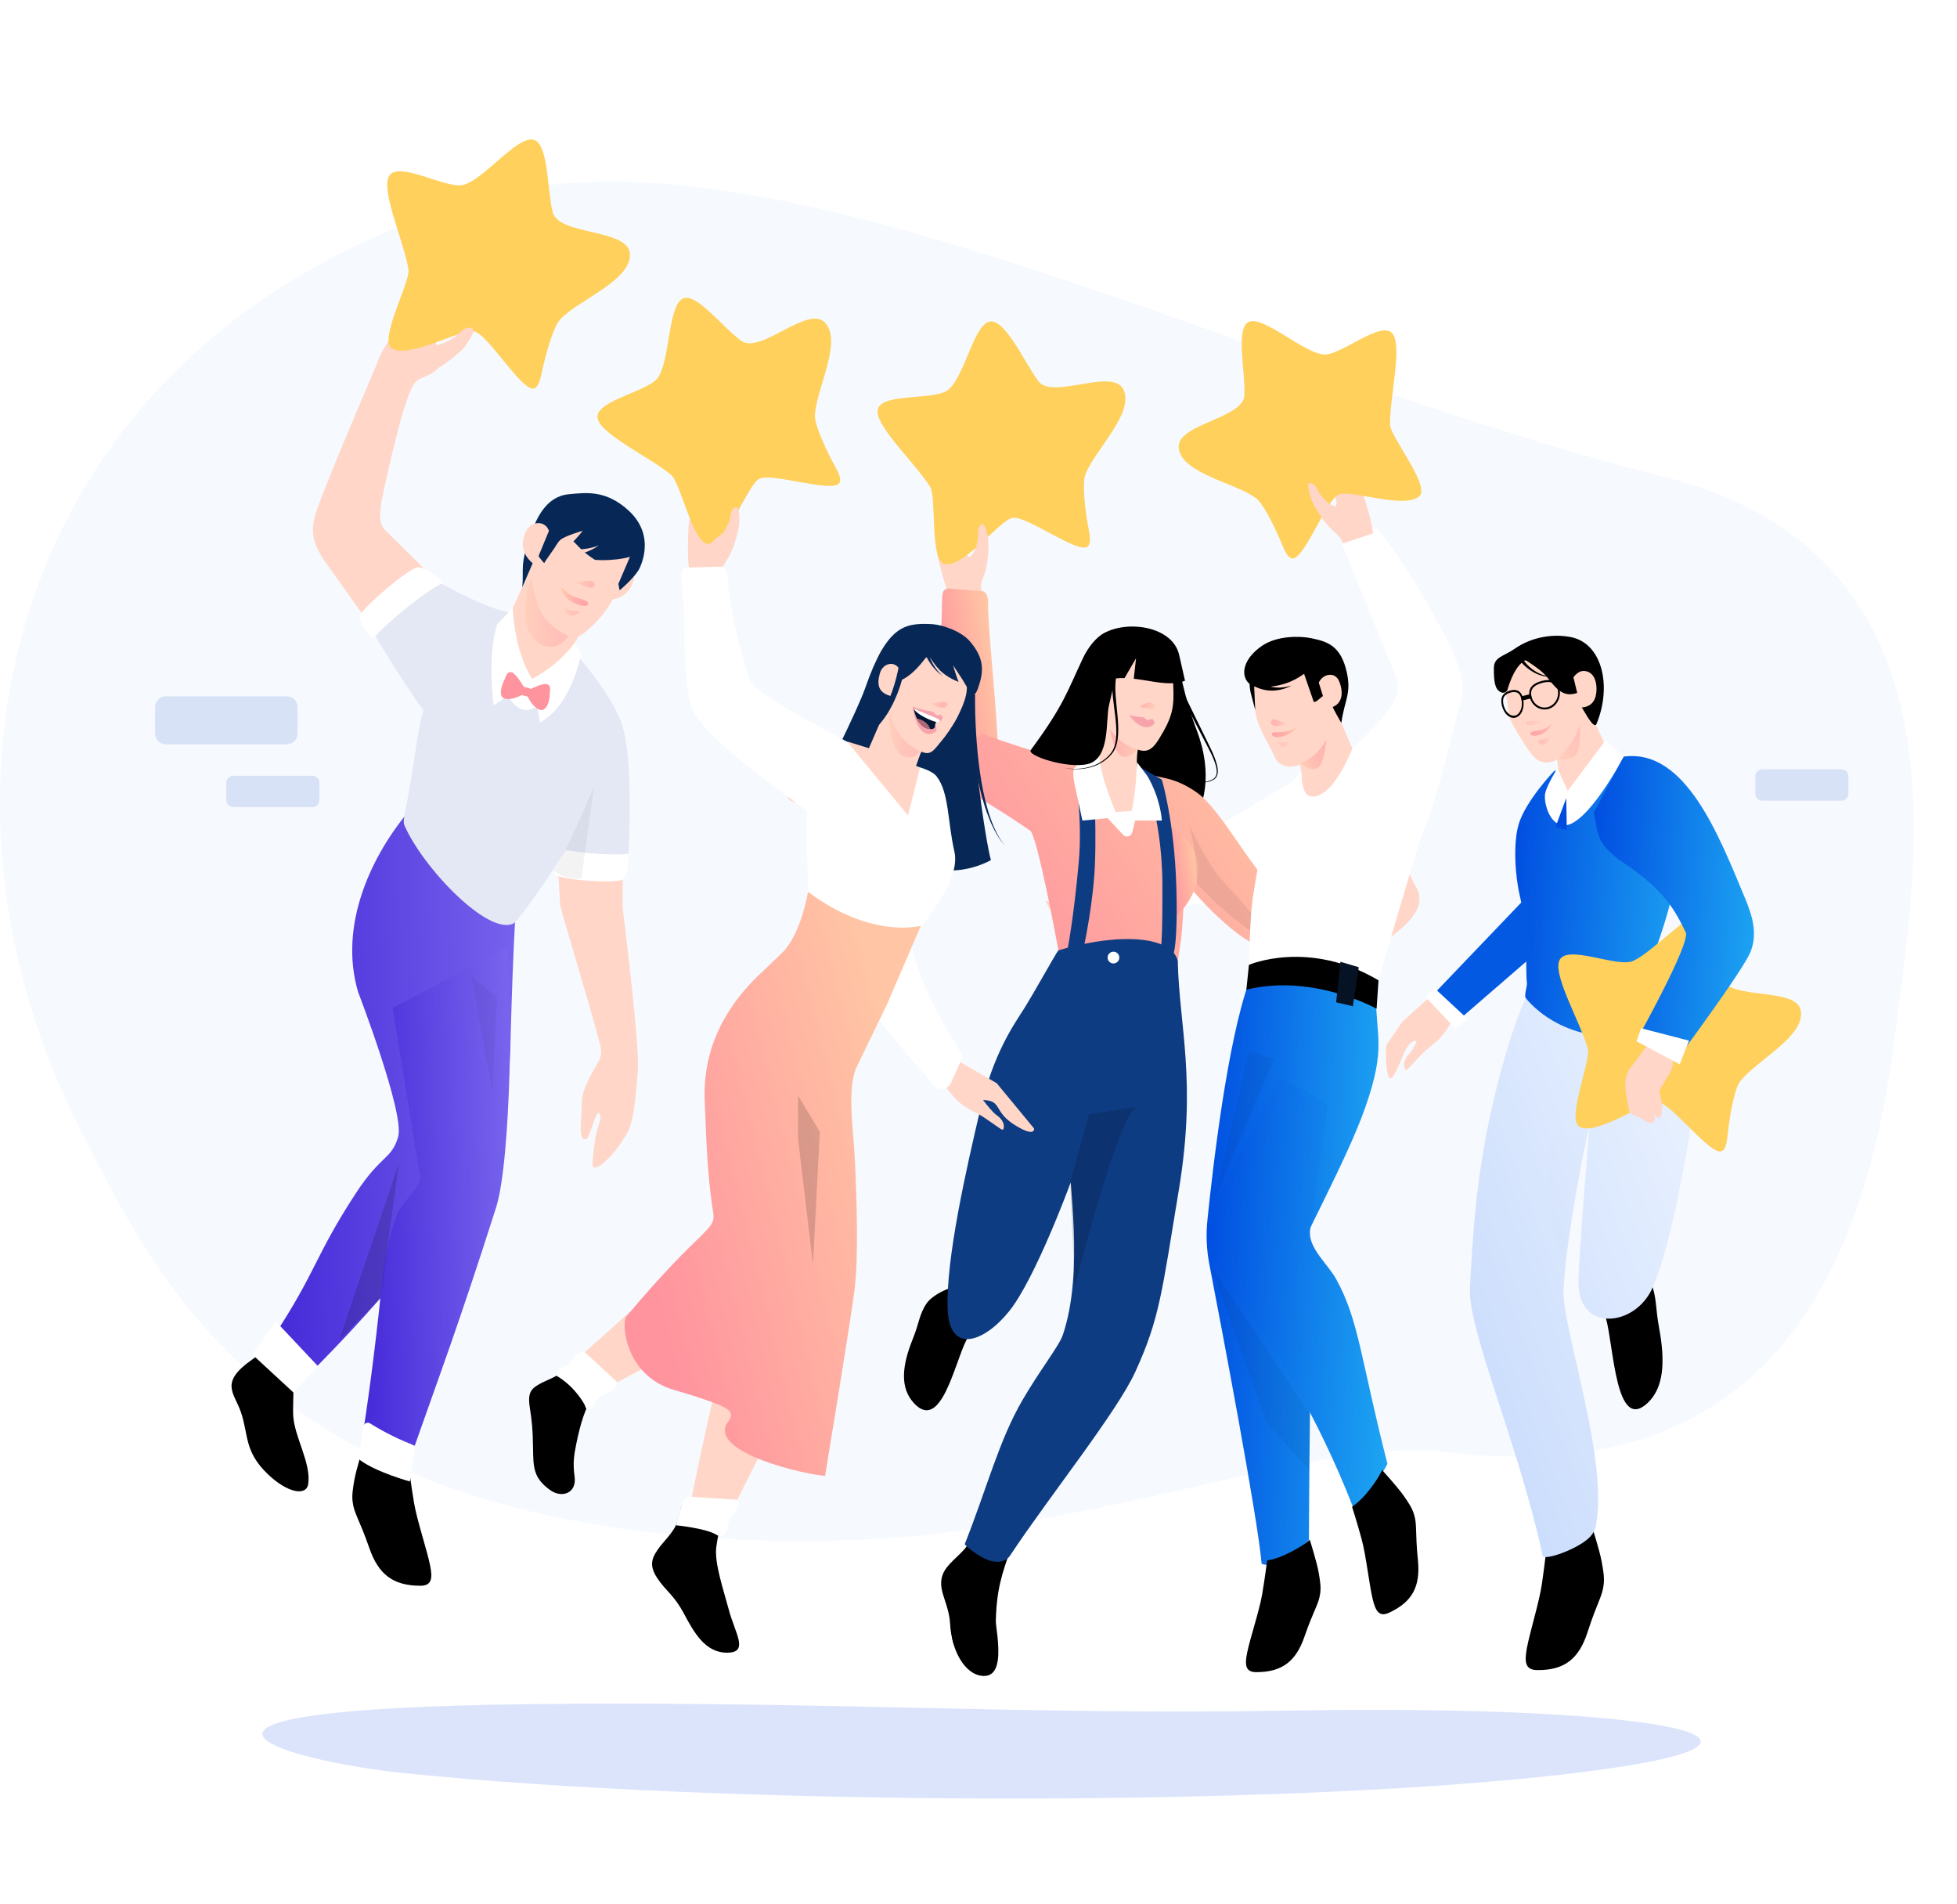 <svg width="407" height="396" viewBox="0 0 407 396" fill="none" xmlns="http://www.w3.org/2000/svg">
<path d="M16.886 235.228C32.439 265.389 55.296 317.467 159.993 320.39C223.215 322.152 270.459 298.336 300.786 301.96C356.574 308.631 385.979 279.524 393.954 216.315C398.503 180.249 411.093 115.437 345.758 99.058C258.799 77.257 160.707 23.995 100.694 41.104C1.83 69.28 -20.083 163.544 16.886 235.228Z" fill="#C6DAFA" fill-opacity="0.15"/>
<g filter="url(#filter0_d)">
<path d="M204.172 117.936C203.596 116.232 204.764 115.344 204.54 113.222C204.317 111.099 200.812 111.944 200.351 108.753C199.745 104.494 197.322 100.184 196.558 103.541C196.162 105.281 194.02 106.097 195.001 110.572C195.267 111.778 196.558 117.336 197.769 119.502" fill="#FFD6C7"/>
<path d="M207.555 151.605C207.555 145.035 205.334 124.281 205.493 120.484C205.529 119.625 205.334 118.239 204.526 117.964L197.922 117.445C195.802 117.048 195.968 118.65 195.917 120.166C195.838 122.411 195.939 124.259 195.484 129.334C194.388 141.513 194.482 153.041 196.061 155.864" fill="url(#paint0_linear)"/>
<path d="M271.49 155.864L244.588 172.056L245.006 183.772L284.743 175.254" fill="white"/>
<path d="M201.952 315.265C201.187 316.326 200.978 316.702 200.481 317.25C198.469 319.474 196.169 320.845 195.787 323.466C195.376 326.26 197.351 328.598 197.589 332.641C197.942 338.719 200.834 342.928 203.913 343.448C210.157 344.516 206.638 332.323 206.667 328.209C206.696 322.636 206.487 325.971 207.179 320.968" fill="black"/>
<path d="M201.951 315.265C201.951 315.265 200.257 318.42 200.076 318.586C195.058 323.119 199.658 325.985 198.281 331.847C196.889 337.773 200.091 339.593 202.961 340.914C207.099 342.812 207.085 337.405 207.092 333.218C207.114 325.487 208.484 322.123 210.157 317.192C210.157 317.192 206.595 315.041 201.951 315.265Z" fill="black"/>
<path d="M189.868 273.344C187.474 279.235 187.221 283.653 190.048 286.75C195.723 292.965 198.556 278.289 200.986 273.662C204.592 266.811 203.07 263.007 200.034 262.473C198.326 262.169 194.071 264.09 192.752 265.974C191.18 268.241 191.158 270.161 189.868 273.344Z" fill="black"/>
<path d="M241.956 130.215C243.326 130.208 244.155 129.789 244.537 131.11C245.403 134.106 246.174 139.73 248.878 146.833C255.75 164.909 242.158 175.998 232.964 173.521C223.771 171.045 209.472 156.355 219.582 149.056C226.078 144.364 228.717 130.302 228.717 130.302L241.956 130.215Z" fill="black"/>
<path d="M218.824 172.417C224.513 169.067 208.391 164.7 212.176 164.519C215.053 164.021 216.632 162.736 217.31 160.166C218.918 154.11 228.616 159.798 229.395 143.361C229.885 133.023 234.406 130.352 231.277 129.558C227.975 128.721 235.517 127.089 236.267 127.075C239.064 127.024 240.824 126.223 242.547 130.785C243.008 131.998 243.751 131.478 244.004 137.434C244.198 142.018 243.967 143.952 240.99 148.746C239.684 150.839 238.552 151.561 236.634 150.883C236.634 150.883 235.964 154.196 237.038 157.329C237.319 158.152 238.596 158.925 238.596 158.925C240.896 160.845 241.105 158.953 242.936 160.043C246.253 162.021 248.041 166.057 250.219 168.114C253.853 171.529 253.406 171.5 258.691 176.416C264.734 182.04 274.014 187.223 274.014 187.223L282.054 185.028" fill="#FFD6C7"/>
<path d="M238.394 190.789C238.171 191.207 237.947 191.633 237.738 192.066C235.229 197.286 239.75 204.895 241.25 209.125C241.25 209.132 244.531 219.015 244.199 224.378L210.014 219.766C211.521 214.604 216.77 204.259 216.777 204.252C219.625 200.787 221.882 195.2 221.298 189.432C221.248 188.955 217.491 182.74 217.426 182.263" fill="#FFD6C7"/>
<path d="M204.223 147.54C216.113 152.001 224.932 153.792 224.932 153.792C224.932 153.792 228.688 163.941 233.606 168.258C236.483 170.785 237.197 155.438 237.197 155.438C240.788 157.04 243.542 156.102 248.755 159.689C253.969 163.277 259.542 174.885 265.729 180.639C269.558 184.205 288.904 175.456 288.904 175.456L288.226 185.454C274.079 187.056 274.555 195.654 263.429 192.427C255.966 190.262 246.455 178.3 246.455 178.3C246.116 181.115 246.188 186.941 245.402 191.929C244.465 197.863 243.679 204.44 244.184 209.551C244.184 209.551 239.31 214.272 227.246 214.784C215.183 215.297 211.138 212.698 211.138 212.698C212.667 207.464 220.598 195.553 220.101 192.629C219.336 188.204 215.594 168.663 214.26 167.746C203.12 160.065 193.782 155.43 193.782 155.43" fill="url(#paint1_linear)"/>
<path d="M210.071 318.47C208.968 320.138 206.61 320.015 204.822 319.12C202.002 317.705 200.632 316.124 200.632 316.124C205.269 304.422 207.735 294.619 212.595 286.231C216.243 279.936 220.267 274.883 221.024 272.63C225.552 259.246 222.177 240.939 222.249 232.702C222.257 231.807 221.961 230.854 222.761 230.457L226.035 228.847C226.59 228.573 226.893 228.833 226.706 229.425C222.588 242.13 215.061 261.159 209.934 267.591C204.685 274.168 197.445 276.694 197.085 267.288C196.681 256.741 201.058 237.676 203.87 225.714C206.631 213.976 210.777 208.216 212.984 204.729C215.061 201.437 219.545 193.316 220.093 192.644C220.093 192.644 228.71 189.829 236.411 190.327C244.674 190.861 244.941 194.904 244.941 194.904C245.265 208.497 248.9 219.795 245.186 242.303C241.631 263.809 241.177 269.158 236.144 280.196C232.287 288.671 218.204 306.169 210.071 318.47Z" fill="#0E3C82"/>
<path d="M234.688 143.635C234.688 143.635 237.55 145.591 238.848 145.555C238.848 145.555 239.901 145.432 240.189 145.302C240.189 145.302 239.829 144.53 239.641 144.494C239.454 144.458 238.776 144.826 238.574 144.746C238.365 144.66 237.875 144.162 237.875 144.162C237.788 144.097 236.807 144.234 234.688 143.635Z" fill="#F7A3AC"/>
<path d="M234.89 143.772C234.89 143.772 236.649 146.356 238.581 146.226C239.75 146.147 240.182 145.302 240.182 145.302L239.007 145.403C239.014 145.403 237.219 145.014 234.89 143.772Z" fill="#F7A3AC"/>
<path opacity="0.5" d="M240.067 142.429L236.995 142.083L237.543 141.664C238.257 141.116 239.202 140.957 239.923 141.339C240.521 141.657 240.189 142.119 240.067 142.429Z" fill="url(#paint2_linear)"/>
<path d="M243.478 166.844C243.478 166.844 249.383 169.674 249.138 176.301C249.023 179.499 247.364 183.981 242.793 186.71L243.478 166.844Z" fill="url(#paint3_linear)"/>
<path d="M236.606 163.544L229.309 164.021L233.599 168.619C234.205 169.233 235.25 168.944 235.459 168.107L236.606 163.544Z" fill="white"/>
<path opacity="0.5" d="M236.635 150.89C236.635 150.89 234.601 150.284 233.21 149.172C232.02 148.226 230.787 146.624 230.787 146.624C230.787 146.624 231.847 151.843 233.376 152.305C234.904 152.767 236.635 150.89 236.635 150.89Z" fill="url(#paint4_linear)"/>
<path d="M231.566 195.344C232.239 195.344 232.785 194.798 232.785 194.124C232.785 193.451 232.239 192.904 231.566 192.904C230.893 192.904 230.348 193.451 230.348 194.124C230.348 194.798 230.893 195.344 231.566 195.344Z" fill="white"/>
<path opacity="0.15" d="M223.504 262.747C223.504 262.747 232.308 227.338 236.411 225.151L226.482 226.746L222.566 240.816L223.504 262.747Z" fill="black"/>
<path opacity="0.07" d="M248.907 178.741C248.907 178.741 249.008 170.706 246.852 165.638C246.852 165.638 251.185 174.922 254.177 178.019C256.11 180.018 266.27 191.836 266.27 191.836C258.244 189.114 248.907 178.741 248.907 178.741Z" fill="black"/>
<path d="M225.5 191.5C225.5 191.5 227.412 182.538 227.715 174.691C228.111 164.577 227.217 153.51 227.217 153.51L223.655 155.135C223.655 155.135 225.119 165.703 224.376 173.983C223.287 186.147 222 192.5 222 192.5L225.5 191.5Z" fill="#0E3C82"/>
<path d="M241.5 191.5C241.5 191.5 241.798 189.692 241.74 178.69C241.661 163.92 237.291 154.615 237.291 154.615L241.625 157.12C241.61 157.011 244.213 165.645 244.631 179.065C245.021 191.482 244 193.5 244 193.5L241.5 191.5Z" fill="#0E3C82"/>
<path d="M277.497 166.396L278.499 174.055L265.109 179.058L277.497 166.396Z" fill="#D0D6E2"/>
<path d="M286.488 158.499C286.488 158.499 285.681 150.955 283.618 155.893C280.95 162.274 276.884 157.25 272.413 156.571C271.771 156.477 272.759 152.247 272.283 152.724C269.774 155.236 266.154 154.774 265.167 152.536C264.208 150.356 262.362 147.331 261.669 145.382C261.316 144.379 260.948 143.18 261.021 140.726C261.049 139.766 260.278 136.344 260.141 135.665C259.91 134.561 261.475 135.564 260.278 133.637C259.571 132.496 261.763 129.984 262.902 129.638C268.995 127.804 263.717 129.103 264.691 128.916C270.293 127.833 273.978 128.562 273.978 128.562C284.13 133.196 276.768 139.758 276.768 139.758C276.768 139.758 281.736 153.085 286.214 160.419C288.053 163.429 292.343 175.817 294.449 179.347C297.701 184.805 289.661 189.584 284.765 192.926C281.563 195.113 280.431 210.735 273.754 209.775C256.269 207.263 269.543 162.448 270.452 159.892C271.425 157.171 269.76 150.933 269.76 150.933L273.242 148.27L277.006 150.782" fill="#FFD6C7"/>
<path d="M269.543 157.589C269.543 157.589 266.897 159.935 265.108 164.411C261.835 172.633 261.864 173.745 260.775 180.235C259.65 186.905 260.162 193.337 258.958 203.321C257.804 212.901 257.602 232.68 262.585 234.925C268.303 237.51 280.928 222.704 282.753 213.774C284.735 204.065 295.76 168.562 298.529 158.701C302.38 144.978 290.324 160.022 281.231 150.637C281.231 150.637 279.428 159.914 273.92 162.794C273.92 162.794 271.461 161.646 271.223 160.513C270.826 158.65 270.235 157.033 269.543 157.589Z" fill="white"/>
<path d="M259.766 199.163C260.134 198.138 271.036 195.654 276.545 196.752C282.537 197.95 286.142 201.704 286.142 201.704C286.142 210.778 288.312 212.727 283.986 225.151C279.963 236.694 270.026 254.048 267.33 261.975C265.188 268.284 273.177 274.853 272.637 281.552C272.341 285.198 272.218 315.265 272.218 315.265C264.972 321.993 262.383 320.159 262.383 320.159C261.504 310.233 254.069 271.186 251.51 257.896C250.926 254.878 250.789 251.796 251.106 248.735C252.195 238.008 255.238 211.716 259.766 199.163Z" fill="url(#paint5_linear)"/>
<path d="M272.435 250.966L276.142 224.812C276.142 224.812 272.76 222.372 266.061 219.224C266.061 219.224 252.909 242.823 251.359 250.143C249.29 259.91 265.903 269.013 281.319 308.205C282.415 310.991 288.551 299.405 288.551 299.405C282.956 277.575 282.667 269.713 277.93 261.072C276.156 257.817 272.14 254.647 272.435 250.966Z" fill="url(#paint6_linear)"/>
<path opacity="0.49" d="M264.489 144.811C264.489 144.811 264.77 144.393 265.469 144.66C266.385 145.014 267.452 145.447 267.452 145.447C267.452 145.447 265.715 146.277 264.828 145.894C263.941 145.512 264.489 144.811 264.489 144.811Z" fill="url(#paint7_linear)"/>
<path d="M273.754 134.07C273.754 134.07 271.093 136.849 266.983 135.853C266.983 135.853 270.56 137.665 271.454 137.484L273.754 134.07Z" fill="#FFD6C7"/>
<path d="M266.941 150.356C269.782 149.121 268.873 146.133 268.873 146.133C268.873 146.133 267.294 146.811 265.138 147.165C263.833 147.374 263.422 147.504 263.422 147.504C263.422 147.504 263.573 148.421 263.919 149.381C264.366 150.616 265.563 150.955 266.941 150.356Z" fill="#FFD6C7"/>
<path opacity="0.77" d="M264.503 147.526C264.597 147.179 265.347 147.367 266.746 147.208C268.642 146.992 269.594 146.227 269.594 146.227C269.594 146.227 268.722 147.743 266.494 148.19C264.835 148.522 264.41 147.872 264.503 147.526Z" fill="url(#paint8_linear)"/>
<path d="M273.221 140.942C274.007 141.26 275.832 138.221 276.329 139.989C276.841 141.83 278.961 145.331 278.961 145.331C279.617 140.574 281.059 139.303 280.122 134.936C278.889 129.19 275.983 128.403 272.724 127.717C270.272 127.204 265.571 127.197 262.528 129.255C256.882 133.073 258.281 138.047 262.232 137.932C266.429 137.809 268.96 136.741 271.21 135.116L273.221 140.942Z" fill="black"/>
<path d="M275.925 142.278C279.04 142.04 279.624 139.39 278.506 136.669C277.656 134.59 275.117 135.095 274.267 136.943L275.925 142.278Z" fill="#FFD6C7"/>
<path d="M260.675 134.344C260.675 134.344 259.276 135.925 260.199 139.404L261.057 142.653L260.675 134.344Z" fill="black"/>
<path d="M232.424 164.909L225.112 165.638C225.112 165.638 224.261 161.624 223.576 158.513C222.891 155.438 223.396 154.723 223.396 154.723L228.328 150.038C228.328 150.038 228.667 154.326 229.734 157.654C230.794 160.982 232.424 164.909 232.424 164.909Z" fill="white"/>
<path d="M234.695 165.638H241.632C241.632 165.638 241.444 161.162 238.596 156.318L236.462 153.51C236.455 153.517 236.231 162.288 234.695 165.638Z" fill="white"/>
<path d="M231.948 136.091C231.948 136.091 231.371 138.416 230.614 141.78C229.936 144.79 230.917 152.745 226.223 153.879C221.976 154.904 213.518 152.124 214.361 150.984C221.255 141.642 221.94 138.813 225.213 131.882C226.165 129.868 227.773 127.623 229.662 126.62C234.818 123.877 243.881 125.357 245.223 131.153C245.965 134.366 246.448 136.553 246.448 136.553C242.54 138.199 236.837 135.47 231.948 136.091Z" fill="black"/>
<path d="M235.668 137.231L236.267 131.875L233.498 136.654L235.668 137.231Z" fill="#FFD6C7"/>
<path d="M279.884 156.181L281.232 150.645C279.09 155.936 276.271 160.246 273.409 160.607C271.678 160.83 271.188 159.61 270.885 158.022C270.582 156.427 270.589 155.431 270.589 155.431L268.873 157.438C268.873 157.438 268.83 161.754 271.043 163.458C275.637 166.988 278.852 160.267 279.884 156.181Z" fill="white"/>
<path opacity="0.2" d="M265.881 149.244C265.881 149.244 266.263 149.374 266.825 149.36C267.546 149.338 268.296 149.172 268.296 149.172C268.296 149.172 267.503 150.428 266.775 150.334C266.047 150.24 265.881 149.244 265.881 149.244Z" fill="url(#paint9_linear)"/>
<path d="M233.231 132.749C232.914 133.167 232.647 133.774 232.467 134.351C232.28 134.943 232.157 135.557 232.07 136.171C231.912 137.419 231.941 138.683 232.042 139.953C232.236 142.502 232.662 145.064 232.539 147.67C232.46 148.955 232.236 150.305 231.494 151.424C230.715 152.493 229.677 153.315 228.516 153.907C226.172 155.062 223.447 155.178 220.959 154.622C223.461 155.12 226.172 154.933 228.436 153.749C229.554 153.157 230.563 152.312 231.27 151.28C231.933 150.219 232.121 148.919 232.164 147.663C232.215 145.115 231.724 142.588 231.458 140.018C231.321 138.733 231.284 137.412 231.421 136.106C231.501 135.449 231.623 134.799 231.811 134.156C232.013 133.507 232.236 132.908 232.691 132.294L233.231 132.749Z" fill="black"/>
<path d="M301.768 129.666C301.746 129.623 301.732 129.579 301.71 129.543C301.689 129.493 301.667 129.442 301.645 129.392C301.624 129.341 301.595 129.276 301.573 129.226C301.559 129.204 301.545 129.175 301.537 129.154C301.292 128.619 301.033 128.121 300.766 127.652C297.16 120.751 292.25 112.283 287.022 105.605C286.417 104.833 285.35 104.595 284.477 105.057L279.033 107.944L290.39 135.961C290.995 137.448 290.887 139.137 290.073 140.523C288.429 143.339 285.826 146.551 281.232 150.637C281.232 150.637 278.997 180.942 285.241 180.632C291.313 180.329 289.849 180.733 293.425 173.853C298.603 163.898 301.653 148.363 303.866 140.596C304.753 137.499 303.491 133.572 301.768 129.666Z" fill="white"/>
<path d="M345.031 271.049C346.415 278.456 345.932 283.689 342.629 286.765C336.01 292.937 335.642 275.121 334.006 269.194C331.583 260.423 333.717 256.258 336.796 256.236C338.534 256.229 342.413 259.326 343.394 261.809C344.576 264.79 344.281 267.05 345.031 271.049Z" fill="black"/>
<path opacity="0.5" d="M270.51 153.72C270.51 153.72 272.464 152.897 273.733 151.648C274.814 150.579 275.874 148.854 275.874 148.854C275.874 148.854 275.377 154.16 273.906 154.781C272.435 155.402 270.51 153.72 270.51 153.72Z" fill="url(#paint10_linear)"/>
<path d="M261.439 136.365C261.793 136.726 262.362 137.094 262.917 137.34C263.487 137.6 264.093 137.787 264.735 137.888C265.369 137.975 266.025 138.018 266.689 137.946C267.352 137.896 268.001 137.744 268.657 137.564C268.051 137.852 267.424 138.127 266.754 138.3C266.09 138.495 265.398 138.581 264.691 138.61C263.985 138.625 263.271 138.538 262.564 138.358C261.85 138.163 261.201 137.925 260.502 137.448L261.439 136.365Z" fill="black"/>
<path d="M226.136 103.526C225.58 100.04 225.069 95.441 225.725 93.687C227.607 88.626 235.892 81.01 233.678 76.087C231.515 71.287 218.882 78.224 215.933 74.239C212.984 70.254 208.816 60.769 205.578 61.938C202.391 63.093 200.632 73.07 197.279 76.001C194.474 78.455 182.454 76.441 182.512 80.599C182.562 84.187 190.718 91.731 193.472 96.293C194.791 98.48 193.328 111.828 196.529 112.304C200.632 112.911 207.742 103.317 210.539 102.689C213.337 102.061 224.319 110.348 226.222 108.637C227.131 107.822 226.467 105.569 226.136 103.526Z" fill="#FFD05B"/>
<path d="M279.278 107.995C278.875 106.241 277.411 106.111 276.473 104.191C275.536 102.27 278.961 101.13 277.663 98.177C275.925 94.236 275.702 89.305 278.125 91.745C279.379 93.008 281.629 92.568 283.158 96.885C283.569 98.054 285.415 103.447 285.523 105.93" fill="#FFD6C7"/>
<path d="M266.068 106.869C264.662 103.7 262.614 99.635 261.136 98.538C256.874 95.376 245.972 93.55 245.157 88.302C244.364 83.183 258.489 82.122 258.792 77.257C259.095 72.391 256.716 62.609 260.011 61.837C263.256 61.079 270.776 68.082 275.103 68.702C278.729 69.215 287.555 61.108 289.733 64.559C291.615 67.54 288.932 78.13 289.105 83.371C289.192 85.883 297.549 96.098 295.162 98.206C292.105 100.913 281.109 96.82 278.47 97.802C275.831 98.784 271.216 111.511 268.728 111.121C267.553 110.947 266.897 108.731 266.068 106.869Z" fill="#FFD05B"/>
<path d="M278.362 106.031C276.213 105.273 273.264 100.415 272.716 98.827C272.168 97.239 271.641 95.138 272.694 95.463C273.934 95.845 273.884 97.044 274.9 98.199C275.29 98.646 275.932 99.477 276.667 99.874C277.467 100.307 279.436 100.826 279.486 101.353L280.171 103.685C280.316 105.071 279.602 106.472 278.362 106.031Z" fill="#FFD6C7"/>
<path d="M150.036 114.391C149.935 112.594 151.298 112.052 151.651 109.944C152.005 107.836 148.399 107.714 148.81 104.516C149.358 100.242 148.183 95.449 146.554 98.481C145.71 100.047 143.424 100.264 143.179 104.84C143.114 106.075 142.869 111.778 143.467 114.182" fill="#FFD6C7"/>
<path d="M321.632 316.802C321.632 316.802 323.363 316.607 325.757 315.481C329.449 313.749 331.021 312.226 331.021 312.226C331.021 312.226 332.686 317.416 333.104 319.741C333.451 321.639 333.674 322.982 333.53 324.39C333.256 327.017 332.268 327.912 330.17 334.395C328.403 339.86 325.44 342.379 319.621 342.285C317.198 342.249 317.032 340.589 317.53 337.817C318.114 334.547 320.104 328.244 320.659 324.44C321.301 320.065 321.632 316.802 321.632 316.802Z" fill="black"/>
<path d="M263.523 319.503C263.523 319.503 265.152 319.3 267.409 318.239C270.899 316.608 272.399 315.193 272.399 315.193C272.399 315.193 273.884 319.892 274.245 322C274.54 323.726 274.735 324.938 274.576 326.223C274.281 328.62 273.336 329.45 271.274 335.384C269.536 340.387 266.724 342.719 261.266 342.719C258.994 342.719 258.865 341.21 259.369 338.683C259.968 335.695 261.922 329.927 262.506 326.462C263.169 322.484 263.523 319.503 263.523 319.503Z" fill="black"/>
<path d="M281.188 308.328C281.188 308.328 282.58 307.454 284.188 305.548C286.669 302.596 287.433 300.69 287.433 300.69C287.433 300.69 290.757 304.328 291.968 306.09C292.963 307.526 293.648 308.551 294.038 309.786C294.773 312.081 294.268 313.229 294.889 319.488C295.408 324.758 293.843 328.064 288.889 330.36C286.827 331.32 286.077 330.006 285.472 327.494C284.758 324.534 284.109 318.477 283.186 315.085C282.119 311.179 281.188 308.328 281.188 308.328Z" fill="black"/>
<path d="M299.453 200.477L291.652 207.443L288.594 211.897C288.421 212.15 288.299 212.438 288.248 212.742C288.248 212.742 288.025 221.801 289.943 218.488C291.644 215.542 291.954 212.792 293.649 211.68C294.219 211.305 294.817 211.327 294.5 211.926C293.981 212.9 293.469 213.745 293.014 214.221C291.378 215.954 292.106 217.629 292.495 217.484C292.885 217.34 295.43 214.279 297.045 212.973C298.61 211.709 301.025 210.222 303.116 204.461" fill="#FFD6C7"/>
<path d="M320.833 318.521C321.078 319.647 328.533 317.033 330.819 314.442C331.374 313.807 331.757 313.041 331.915 312.218C334.583 298.243 324.719 270.724 325.159 263.043C325.786 252.013 329.557 233.113 330.567 229.215C330.567 229.215 328.252 257.297 328.281 261.874C328.36 272.081 340.114 270.926 343.676 262.783C347.67 253.644 351.059 233.691 352.71 222.198C354.333 210.922 350.49 212.684 349.098 209.038C348.435 207.306 347.771 205.523 347.209 203.978C346.279 201.415 343.539 198.304 341.094 197.105C334.951 194.081 340.719 202.606 333.566 200.318C329.781 199.105 327.373 197.502 325.923 196.217C324.856 195.272 323.205 195.539 322.498 196.773C322.498 196.773 319.059 194.535 313.55 212.879C307.558 232.832 306.491 247.609 305.712 262.762C305.251 271.706 315.684 294.749 320.833 318.521Z" fill="url(#paint11_linear)"/>
<path d="M185.814 148.32C182.13 142.126 192.434 144.414 192.434 144.414C192.434 144.414 206.112 126.114 203.048 135.189C200.661 142.263 205.103 170.922 206.09 173.846C206.09 173.846 201.598 176.546 195.852 175.94C191.431 175.47 188.929 153.561 185.814 148.32Z" fill="#072856"/>
<path d="M178.128 152.666C175.367 154.319 166.779 154.745 163.866 160.679C162.518 163.429 196.847 166.829 191.937 161.877C189.377 159.293 190.696 156.138 190.047 155.423C190.848 153.611 191.295 151.662 191.72 151.229C192.016 150.926 192.045 150.457 191.763 150.146L184.603 142.112C184.51 142.01 184.344 142.039 184.301 142.169C183.781 143.743 180.501 151.236 178.128 152.666Z" fill="#FFD6C7"/>
<path d="M182.534 139.542C182.534 139.542 183.025 142.523 184.416 144.754C187.019 148.926 189.276 150.363 191.865 151.402C193.711 152.146 194.425 150.673 195.708 149.2C196.66 148.11 198.333 145.699 199.155 144.039C202.219 137.852 200.46 138.228 201.455 132.965C201.974 130.222 201.073 129.652 198.91 128.338C193.992 125.349 189.464 127.861 186.32 129.067C185.779 129.276 185.21 129.406 184.633 129.406C181.77 129.421 182.217 136.416 182.448 138.769" fill="#FFD6C7"/>
<path d="M201.612 128.258C199.99 126.41 196.269 124.873 193.464 124.764C188.1 124.562 184.437 125.169 179.981 137.953C178.156 143.194 170.917 157.315 170.52 158.087C169.309 160.455 170.217 163.364 172.575 164.577C173.253 164.931 173.304 165.342 174.191 165.84C174.191 165.84 186.535 136.712 187.018 136.56C189.217 135.882 191.373 133.312 192.404 131.94C192.707 131.536 193.313 131.557 193.587 131.983C193.983 132.59 194.567 133.42 195.303 134.207C196.933 135.954 199.362 136.791 199.362 136.791C198.887 135.658 198.209 133.333 198.209 133.333L200.199 136.365C200.761 137.347 201.663 138.885 202.052 139.332C202.586 139.939 203.155 138.849 203.415 138.083C204.59 134.698 204.835 131.926 201.612 128.258Z" fill="#072856"/>
<path d="M189.816 141.931C189.816 141.931 190.912 143.404 194.41 144.696L195.643 145.035C195.643 145.035 196.472 143.851 195.527 143.664C195.376 143.635 194.965 143.815 194.756 143.678C194.446 143.483 194.352 143.158 193.919 143C193.22 142.754 192.419 142.884 189.816 141.931Z" fill="#F7A3AC"/>
<path d="M189.816 141.931C189.816 141.931 190.242 146.667 192.578 147.526C193.27 147.778 193.919 147.569 194.316 147.345C194.611 147.179 194.763 146.919 194.784 146.66C194.799 146.508 194.712 146.169 194.575 146.024C194.474 145.916 194.547 145.714 194.525 145.562C194.438 145.006 193.854 145.122 193.854 145.122C191.612 144.913 191.994 143.823 189.816 141.931Z" fill="#F7A3AC"/>
<path d="M190.04 142.379C190.04 142.379 190.35 144.747 191.929 145.996C192.499 146.45 193.141 146.624 193.761 146.609C194.201 146.595 194.431 146.263 194.431 146.183C194.438 145.88 194.496 145.606 194.554 145.447C194.763 144.927 195.217 144.812 195.217 144.812C193.09 144.032 192.225 144.27 190.04 142.379Z" fill="#001735"/>
<path d="M190.739 144.429C190.739 144.429 190.905 145.151 191.936 145.995C192.506 146.457 192.823 146.529 193.465 146.602C193.458 146.602 193.097 144.948 190.739 144.429Z" fill="#AD6877"/>
<path d="M190.04 142.379C190.04 142.379 190.249 143.043 192.037 144.025C193.177 144.653 194.431 145.129 195.109 145.23L195.506 144.877C195.304 144.523 194.749 144.342 194.345 144.162C192.859 143.527 192.21 143.303 190.04 142.379Z" fill="white"/>
<path opacity="0.47" d="M195.822 140.928C196.522 140.783 197.272 141.224 196.983 141.7C196.176 143.028 193.602 141.296 193.602 141.296C193.602 141.296 195.008 141.094 195.822 140.928Z" fill="url(#paint12_linear)"/>
<path opacity="0.32" d="M188.043 152.291C190.285 153.142 191.316 151.179 191.316 151.179C191.316 151.179 189.521 150.601 187.66 148.436C186.355 146.92 185.468 145.021 184.877 142.581C184.877 142.574 184.553 150.962 188.043 152.291Z" fill="url(#paint13_linear)"/>
<path d="M185.606 139.816C182.397 139.145 182.39 137.087 183.01 134.951C183.522 133.196 185.382 132.518 186.55 133.521C187.235 134.106 187.437 135.138 187.242 135.896L185.606 139.816Z" fill="#FFD6C7"/>
<path d="M95.395 120.339L79.813 104.963C78.904 103.613 78.955 102.538 79.229 99.766C79.229 99.766 83.346 79.394 85.949 75.077C87.124 73.135 89.035 73.633 90.946 71.72C92.857 69.814 88.905 66.883 91.667 63.887C95.352 59.888 97.471 54.005 93.469 55.874C91.4 56.842 88.689 55.297 85.127 59.845C84.168 61.072 79.806 66.789 78.738 69.749C77.981 71.85 69.055 92.186 65.889 101.05C63.993 106.371 65.94 108.984 67.05 111.005L81.68 131.55C82.885 133.752 91.205 144.674 92.691 142.646L95.964 126.938C96.909 125.674 96.404 121.559 95.395 120.339Z" fill="#FFD6C7"/>
<path d="M132.644 217.528C133.019 212.106 129.919 187.461 129.515 184.018C129.486 183.765 129.472 183.519 129.472 183.26L129.645 164.563C129.674 161.495 127.395 158.903 124.359 158.528L122.131 158.253C118.403 157.798 115.173 160.838 115.397 164.591L116.514 183.195C116.478 183.866 123.321 206.115 124.9 212.547C125.174 213.659 125.001 214.828 124.432 215.824C122.838 218.625 121.079 221.484 121.028 224.14C120.942 228.652 120.148 232.009 121.865 231.901C122.672 231.85 123.898 225.736 124.59 226.494C125.225 227.194 124.763 227.952 124.028 230.674C123.646 232.088 123.09 236.903 123.292 237.488C123.71 238.687 126.465 236.138 127.921 234.362C128.376 233.807 130.496 230.717 130.748 230.046C131.476 228.096 132.067 225.981 132.644 217.528Z" fill="#FFD6C7"/>
<path d="M118.18 129.211C118.18 129.211 126.818 138.293 129.284 145.519C132.074 153.684 130.546 175.124 130.546 175.124L116.103 172.965C116.103 172.965 115.368 164.577 113.457 158.881C110.414 149.785 108.914 152.384 111.625 146.349C113.803 141.527 113.789 130.72 118.18 129.211Z" fill="#E4E7F4"/>
<path d="M114.171 170.857C114.171 170.857 115.923 171.731 121.987 172.345C128.051 172.958 130.755 172.539 130.755 172.539C130.755 172.539 130.755 177.181 129.45 177.939C128.145 178.697 116.695 178.112 115.49 176.806C114.286 175.492 114.171 170.857 114.171 170.857Z" fill="white"/>
<path d="M125.361 119.553C128.729 120.087 130.474 118.621 131.49 116.449C132.738 113.785 130.56 111.482 128.419 112.5L125.361 119.553Z" fill="#FFD6C7"/>
<path d="M127.215 117.004L127.669 117.279C128.39 117.712 130.849 116.362 132.096 113.525C133.625 110.06 133.668 109.525 133.668 109.525L130.431 109.922L127.215 117.004Z" fill="black"/>
<path d="M60.597 271.468C60.597 271.468 55.182 275.799 52.456 277.705C45.556 282.527 48.693 284.563 50.084 288.598C51.743 293.399 50.712 296.785 55.723 301.571C59.746 305.418 63.683 306.184 64.094 303.614C64.772 299.318 61.203 293.767 60.979 289.356C60.893 287.739 61.109 281.791 61.109 281.791L66.164 276.247L60.597 271.468Z" fill="black"/>
<path d="M106.138 213.016C105.439 228.594 104.033 238.564 93.57 249.378C77.087 266.407 79.51 265.418 63.812 281.256L56.746 273.157C65.867 259.34 65.37 256.366 73.994 243.148C79.25 235.091 81.421 236.138 82.805 231.395C84.211 226.587 74.491 201.328 74.491 201.328C70.266 187.158 77.541 172.395 85.307 163.364C85.35 163.321 85.386 163.27 85.422 163.22L94.825 150.218C95.69 149.201 99.526 152.5 100.889 153.77C101.062 153.929 101.206 154.109 101.329 154.312L109.109 165.53C109.448 166.086 109.087 171.341 107.847 178.199C106.816 183.931 106.138 213.016 106.138 213.016Z" fill="url(#paint14_linear)"/>
<path d="M111.856 112.724C111.856 112.724 109.888 116.463 111.049 119.141C113.536 124.88 118.346 128.88 121.187 126.822C123.069 125.458 125.614 122.909 127.33 119.856C129.19 116.55 130.315 114.463 131.116 111.525C131.75 109.208 129.356 109.425 129.731 106.999C130.2 103.938 131.036 103.592 129.089 101.563C124.994 97.282 118.072 99.78 118.072 99.78C112.145 101.866 111.207 111.15 111.207 111.15C111.207 111.15 105.287 125.328 102.735 128.692C100.723 131.348 98.856 134.828 98.856 134.828L89.323 146.53C86.886 154.731 92.921 161.199 100.125 165.797L112.916 167.746L119.521 166.201C121.965 161.675 128.498 158.34 124.958 154.608L121.626 144.032C120.841 141.534 114.957 136.286 116.702 133.399C118.822 129.883 121.338 125.566 121.338 125.566" fill="#FFD6C7"/>
<path d="M105.108 126.028C105.447 125.465 102.663 127.76 102.115 128.121C99.902 129.587 100.442 123.66 95.265 128.706C89.425 134.402 87.42 144.046 86.44 150.984C84.767 162.859 83.57 165.378 84.096 166.598C87.947 175.485 101.647 189.757 106.831 187.006C108.021 186.378 116.868 173.579 121.122 166.079C126.761 156.153 126.559 157.668 128.47 151.345C129.58 147.656 131.621 147.822 125.175 138.452C121.663 133.348 119.168 130.352 119.168 130.352C118.462 133.218 111.626 138.921 108.9 139.47C100.522 141.159 102.122 131.031 105.108 126.028Z" fill="#E4E7F4"/>
<path d="M116.067 107.836C114.56 110.132 113.45 111.547 113.212 112.045C113.111 112.261 111.907 110.435 111.69 110.334L111.207 111.157L108.633 117.084H108.626C108.987 113.229 107.991 112.687 110.465 105.887C111.561 102.855 113.544 98.221 118.281 97.773C122.016 97.419 126.047 96.9 130.69 101.13C136.812 106.703 132.817 113.532 132.817 113.532C131.7 115.373 128.88 117.755 128.88 117.755C128.599 116.845 128.224 113.185 127.539 113.012C126.011 112.63 123.004 111.626 119.817 108.139C117.538 105.634 116.067 107.836 116.067 107.836Z" fill="#072856"/>
<path d="M111.236 112.493C108.51 110.442 108.344 108.168 109.195 105.93C110.233 103.18 113.399 103.137 114.163 105.389L111.236 112.493Z" fill="#FFD6C7"/>
<path opacity="0.42" d="M120.004 116.109C120.004 116.109 121.345 115.871 122.657 115.755C123.422 115.69 124.179 116.629 123.285 117.17C122.535 117.61 120.004 116.109 120.004 116.109Z" fill="url(#paint15_linear)"/>
<path opacity="0.3" d="M117.257 121.263C117.257 121.263 117.697 121.732 119.196 121.992C119.896 122.115 120.675 122.129 120.675 122.129C120.675 122.129 119.781 123.169 118.713 122.981C117.646 122.801 117.257 121.263 117.257 121.263Z" fill="url(#paint16_linear)"/>
<path opacity="0.74" d="M116.701 117.098C116.701 117.098 117.004 119.271 119.283 120.354C120.588 120.975 122.008 121.292 122.289 120.693C122.462 120.332 122.131 119.957 120.768 119.545C118.424 118.823 117.754 118.188 116.701 117.098Z" fill="url(#paint17_linear)"/>
<path opacity="0.32" d="M112.995 129.211C116.254 130.496 118.251 127.197 118.251 127.197C118.251 127.197 113.392 125.45 111.776 120.657C110.882 118.007 110.471 114.903 110.471 114.903C110.471 114.903 106.448 126.641 112.995 129.211Z" fill="url(#paint18_linear)"/>
<path d="M105.778 122.324C105.778 122.324 99.376 133.485 99.808 142.797C100.147 150.153 102.065 157.979 102.065 157.979C102.065 157.979 103.918 160.693 96.801 163.826C89.901 166.865 100.897 153.756 100.897 153.756C100.897 153.756 92.518 149.756 85.719 139.39C82.993 135.232 76.093 124.779 76.403 123.299C77.484 118.145 84.183 114.975 88.408 114.499C88.401 114.506 99.88 121.263 105.778 122.324Z" fill="#E4E7F4"/>
<path d="M104.415 136.748C104.415 136.748 105.641 141.354 108.417 142.473C111.193 143.599 114.849 139.303 114.849 139.303L110.674 136.17L104.415 136.748Z" fill="white"/>
<path d="M110.674 136.17L112.296 145.237C118.966 141.707 120.87 130.915 120.87 130.915L119.492 128.706C119.507 128.706 116.449 133.124 110.674 136.17Z" fill="white"/>
<path d="M110.673 136.171L102.648 141.708C102.648 141.708 101.242 131.247 103.412 124.779L106.65 121.422C106.65 121.422 106.837 130.215 110.673 136.171Z" fill="white"/>
<path d="M109.499 138.805C109.499 138.805 107.502 135.124 106.463 134.821C105.418 134.517 105.288 135.571 104.935 136.3C104.711 136.77 103.81 138.603 104.336 139.765C104.863 140.928 107.87 140.285 109.499 138.805Z" fill="#FF939E"/>
<path d="M109.397 138.769C109.397 138.769 112.758 136.921 113.781 137.275C114.805 137.636 114.286 138.892 114.315 139.412C114.344 139.932 114.156 141.91 113.053 142.545C111.943 143.187 109.866 140.921 109.397 138.769Z" fill="#FF939E"/>
<path d="M109.512 139.802L108.827 139.621C108.351 139.499 108.07 139.008 108.193 138.531C108.315 138.055 108.806 137.773 109.282 137.896L109.967 138.076C110.442 138.199 110.724 138.69 110.601 139.166C110.471 139.643 109.981 139.924 109.512 139.802Z" fill="#FF939E"/>
<path d="M85.033 300.156C85.033 300.156 83.31 299.939 80.916 298.82C77.217 297.088 75.638 295.601 75.638 295.601C75.638 295.601 74.066 300.574 73.684 302.812C73.374 304.639 73.165 305.924 73.338 307.288C73.655 309.822 74.65 310.703 76.835 316.983C78.681 322.282 81.659 324.751 87.434 324.751C89.843 324.751 89.98 323.155 89.439 320.477C88.805 317.315 86.735 311.208 86.115 307.541C85.408 303.303 85.033 300.156 85.033 300.156Z" fill="black"/>
<path d="M105.511 192.074C106.629 198.874 106.391 235.986 103.168 246.107C95.424 270.442 90.73 282.845 86.266 295.593C86.266 295.593 75.148 295.276 75.342 294.034C77.26 281.74 78.457 271.215 79.575 260.618C80.166 255.03 81.615 249.897 82.726 247.241C83.815 244.642 88.711 240.917 87.175 238.556L81.666 204.606L105.511 192.074Z" fill="url(#paint19_linear)"/>
<path d="M52.477 276.666L61.022 284.563L66.163 279.127L57.323 269.735L52.477 276.666Z" fill="white"/>
<path opacity="0.34" d="M84.312 363.74C58.13 361.055 22.726 350.421 110.248 349.367C168.718 348.66 213.863 351.67 267.38 350.724C348.102 349.302 382.734 357.387 325.122 363.985C263.205 371.074 148.529 370.331 84.312 363.74Z" fill="#9BB0F9"/>
<path d="M198.534 215.182L207.287 220.249L215.06 229.67C215.06 229.67 215.399 231.561 211.318 229.114C206.422 226.176 208.578 223.88 204.439 223.736C205.456 225.079 206.552 226.393 207.331 226.941C209.22 228.262 208.859 229.988 208.463 229.93C208.066 229.865 205.059 227.468 203.271 226.551C201.541 225.664 198.967 224.732 195.852 219.679" fill="#FFD6C7"/>
<path d="M189.853 192.897C192.297 202.628 200.286 214.619 200.286 214.619L197.763 220.22C197.085 221.722 195.044 221.946 194.071 220.617C192.621 218.654 190.011 215.918 186.464 211.637C177.955 201.372 175.504 197.336 175.179 193.814C174.177 183.065 188.771 188.587 189.853 192.897Z" fill="white"/>
<path d="M141.709 308.147C141.709 308.147 141.391 309.829 140.555 312.175C140.101 313.446 137.664 316.044 137.274 316.571C135.818 318.564 134.707 320.174 136.676 323.141C138.572 325.999 140.086 326.548 142.192 330.468C144.297 334.388 146.619 338.697 151.234 338.669C155.856 338.64 152.863 334.677 151.544 329.645C150.498 325.682 148.544 320.029 148.962 316.759C149.424 313.142 150.549 309.569 150.549 309.569L141.709 308.147Z" fill="black"/>
<path d="M166.282 217.03C168.048 216.445 169.887 217.709 169.974 219.564L171.574 252.121C171.639 259.037 167.659 261.73 164.443 263.354L123.451 285.032C123.069 285.234 121.418 282.347 120.307 280.282C119.68 279.127 119.925 277.698 120.913 276.824C123.105 274.882 127.244 271.201 132.017 266.884C139.091 260.481 147.549 252.67 152.315 249.941C153.642 249.183 154.211 247.573 153.685 246.144L150.21 224.848C149.986 223.484 150.794 222.155 152.106 221.715L166.282 217.03Z" fill="#FFD6C7"/>
<path d="M170.117 212.742C171.97 212.41 173.73 213.666 174.033 215.521C175.9 226.97 177.076 252.547 176.181 260.668C175.439 267.425 170.125 274.399 164.075 285.862C158.833 295.788 153.843 305.801 151.435 310.695C150.598 312.385 148.551 313.056 146.878 312.197L145.328 311.396C143.994 310.703 143.273 309.216 143.575 307.736C144.556 302.921 146.755 292.244 148.262 286.014C151.384 273.106 155.163 267.324 157.968 261.989C161.53 255.218 156.143 229.259 153.822 219.289C153.382 217.405 154.6 215.535 156.497 215.196L170.117 212.742Z" fill="#FFD6C7"/>
<path d="M178.481 151.792C168.069 149.006 175.987 153.9 174.941 159.343C174.047 163.985 167.961 158.022 167.774 164.599C167.608 170.569 168.336 181.491 167.889 185.945C167.312 191.677 163.116 197.712 169.259 197.712C169.259 197.712 176.773 197.149 183.493 196.571C186.55 196.311 185.216 195.56 186.918 193.388C190.364 188.984 200.041 178.827 198.483 172.063C197.049 165.84 197.402 159.755 194.77 156.427C192.78 153.893 183.168 153.041 178.481 151.792Z" fill="white"/>
<path d="M183.983 153.95C176.181 148.515 157.066 139.996 155.811 136.127C152.942 127.305 151.564 119.025 151.327 115.235C151.269 114.384 150.937 113.019 150.101 112.824L143.474 113.005C141.326 112.831 141.657 114.412 141.765 115.921C141.924 118.159 142.22 119.993 142.292 125.089C142.479 137.318 143.171 141.592 145.032 144.241C150.742 152.333 168.329 163.227 171.624 166.945C176.102 171.998 180.327 178.04 183.457 172.886C183.457 172.879 191.532 159.206 183.983 153.95Z" fill="white"/>
<path d="M140.555 312.175C140.555 312.175 146.907 312.789 149.063 314.189C150.231 314.947 151.327 313.489 151.356 312.543C151.385 311.598 151.969 310.544 151.969 310.544C153.512 309.057 154.118 307.144 153.325 306.869L144.167 306.277C143.374 306.01 141.932 306.595 141.708 308.14L140.555 312.175Z" fill="white"/>
<path d="M120.603 278.145C120.603 278.145 118.556 278.636 116.955 280.246C116.097 281.119 113.076 282.318 112.556 282.606C110.581 283.689 109.687 284.368 110.17 287.58C110.631 290.67 110.79 291.926 110.855 296.012C110.92 300.069 110.876 302.321 114.402 304.848C116.854 306.609 119.969 305.526 119.5 302.069C119.226 300.062 119.248 298.502 119.594 296.604C120.265 292.929 121.274 288.677 122.875 286.144C124.649 283.335 126.192 281.964 126.192 281.964L120.603 278.145Z" fill="black"/>
<path d="M115.729 281.083C115.729 281.083 117.055 281.784 118.555 283.213C119.983 284.57 121.547 286.714 121.793 287.653C122.038 288.584 123.458 287.739 123.891 286.635C124.316 285.53 125.326 285.162 126.386 284.664C127.33 284.224 128.722 283.04 128.333 282.376L121.634 276.196C121.245 275.539 119.341 276.853 118.8 278.16C118.526 278.81 117.171 279.062 116.471 279.632C115.765 280.196 115.729 281.083 115.729 281.083Z" fill="white"/>
<path d="M191.518 187.497C191.518 187.497 181.409 190.421 168.033 180.451C168.033 180.451 166.843 188.327 163.137 192.651C161.998 193.785 160.505 195.236 158.558 197.055C154.549 200.801 145.767 209.746 146.582 224.458C146.82 228.789 146.899 238.369 148.341 247.226C148.947 250.951 145.774 250.229 130.279 268.746C129.219 270.009 129.882 281.025 140.186 284.036C143.899 285.118 146.747 286.014 149.343 287.039C151.853 288.035 152.696 289.031 151.485 290.583C147.144 296.163 163.462 300.928 171.581 301.939C171.581 301.939 176.801 270.442 177.702 263.332C178.604 256.221 178.128 243.927 177.832 236.925C177.536 229.915 175.979 221.144 178.301 216.589L184.423 203.949L191.518 187.497Z" fill="url(#paint20_linear)"/>
<path d="M113.032 70.868C113.883 67.345 115.216 62.797 116.529 61.39C120.307 57.34 131.166 53.42 131.008 47.883C130.856 42.483 116.161 44.042 114.935 39.105C113.709 34.167 114.128 24.176 110.602 24.003C107.133 23.829 100.911 31.936 96.584 33.387C92.957 34.6 82.38 27.93 80.786 31.886C79.416 35.3 84.153 45.674 84.954 51.081C85.343 53.68 78.674 65.728 81.522 67.454C85.17 69.655 95.69 63.389 98.582 63.902C101.473 64.414 108.597 76.607 111.078 75.748C112.275 75.329 112.527 72.933 113.032 70.868Z" fill="#FFD05B"/>
<path d="M85.768 73.698C88.797 73.748 95.257 68.89 96.548 67.208C97.839 65.526 99.288 63.216 97.824 63.137C96.101 63.043 95.712 64.523 93.988 65.461C93.325 65.822 92.2 66.544 91.111 66.695C89.936 66.854 87.967 67.201 87.701 67.814L85.213 69.735C84.535 71.352 84.023 73.669 85.768 73.698Z" fill="#FFD6C7"/>
<path d="M76.972 290.995C78.63 292.034 81.839 293.89 85.646 295.362C86.014 295.507 86.252 295.86 86.244 296.25L85.235 303.065C85.235 303.065 78.443 301.202 74.967 298.69C74.679 298.481 74.534 298.134 74.599 297.781C74.794 296.647 75.241 293.983 75.573 291.659C75.666 290.995 76.402 290.634 76.972 290.995Z" fill="white"/>
<path d="M191.316 154.709C191.316 154.709 188.54 152.897 176.131 149.172L188.843 164.584L191.316 154.709Z" fill="#FFD6C7"/>
<path d="M92.222 116.174C92.222 116.174 90.182 116.911 84.832 121.184C79.474 125.458 77.563 127.862 77.563 127.862C77.563 127.862 74.319 124.541 74.852 122.989C75.386 121.437 85.106 112.947 86.995 112.955C88.891 112.955 92.222 116.174 92.222 116.174Z" fill="white"/>
<path d="M116.565 107.252C117.553 106.4 121.187 105.382 121.187 105.382C121.187 105.382 118.122 109.273 116.731 109.518C116.175 109.612 114.805 111.164 114.755 110.717C114.755 110.717 115.57 108.103 116.565 107.252Z" fill="#FFD6C7"/>
<path d="M121.18 111.15C127.02 112.059 131.008 110.796 131.008 110.796L128.607 116.405C128.614 116.405 116.031 110.341 121.18 111.15Z" fill="#FFD6C7"/>
<path d="M119.854 109.323C119.854 109.323 122.839 109.193 124.548 108.399C124.548 108.399 122.485 109.98 120.012 110.247L119.854 109.323Z" fill="#FFD6C7"/>
<path d="M319.224 141.31C315.784 141.657 314.155 139.787 313.823 135.817C313.463 131.442 317.573 129.608 319.31 132.857L319.224 141.31Z" fill="#FFD6C7"/>
<path d="M329.146 142.891C329.146 142.891 329.687 146.197 326.514 150.276C325.764 151.236 324.185 153.64 321.438 153.561C319.498 153.503 318.229 151.561 317.097 149.821C315.612 147.533 313.802 144.508 313.708 143.375C313.311 138.386 312.929 139.224 312.223 136.943C311.141 133.463 311.451 135.521 314.811 131.37C317.71 127.782 318.481 134.784 320.637 130.222C320.637 130.222 319.513 130.446 324.026 130.049C325.396 129.926 324.308 129.832 325.396 129.926C330.126 130.337 331.929 131.962 331.071 136.798C330.336 140.964 328.879 139.455 328.879 139.455C328.879 139.455 341.793 165.205 344.338 178.596C344.8 181.021 323.421 176.733 323.421 176.733C323.421 176.733 325.605 161.487 323.464 150.565" fill="#FFD6C7"/>
<path opacity="0.24" d="M320.637 145.172C320.637 145.172 317.357 144.479 317.4 145.353C317.429 145.851 318.063 145.916 318.914 145.699C319.765 145.49 320.637 145.172 320.637 145.172Z" fill="url(#paint21_linear)"/>
<path opacity="0.3" d="M321.879 148.399C321.042 148.71 319.874 149.034 319.874 149.034C319.874 149.034 319.852 150.175 321.15 149.727C321.987 149.431 322.47 148.175 321.879 148.399Z" fill="url(#paint22_linear)"/>
<path opacity="0.72" d="M322.852 145.266C322.852 145.266 322.008 146.486 320.544 146.775C318.828 147.107 318.46 147.114 318.287 147.504C318.114 147.901 318.987 148.262 320.4 147.735C321.583 147.295 322.578 146.046 322.852 145.266Z" fill="url(#paint23_linear)"/>
<path d="M327.834 160.975C333.076 161.242 333.725 156.947 335.059 153.648C335.909 151.547 338.743 152.991 340.604 154.276C342.702 155.72 345.644 157.929 349.465 161.22C353.95 165.082 349.328 173.254 347.497 182.033C346.314 187.699 342.233 198.051 340.971 202.116C340.632 203.206 348.283 208.122 347.208 208.49C329.139 214.713 319.433 205.249 317.313 202.534C316.924 202.029 317.645 200.037 317.559 199.401C317.176 196.485 317.926 189.035 316.08 181.282C315.1 177.167 314.66 170.396 315.842 166.396C317.227 161.726 322.916 155.546 323.45 155.135C323.45 155.135 323.536 157.438 324.474 159.596C325.13 161.127 325.122 160.838 327.834 160.975Z" fill="url(#paint24_linear)"/>
<path d="M333.912 148.941L326.046 159.452L323.89 154.781C323.89 154.781 321.726 158.21 321.352 159.993C321.005 161.646 322.123 166.533 325.26 166.635C330.12 166.793 337.691 152.341 337.691 152.341L333.912 148.941Z" fill="white"/>
<path d="M325.851 167.558L325.735 160.975L323.464 167.06L325.851 167.558Z" fill="#004CE0"/>
<path d="M328.981 142.119C329.428 142.754 331.483 146.847 332.031 145.533C335.261 137.715 333.235 128.886 326.839 127.515C323.205 126.735 318.605 127.378 315.014 129.904C312.75 131.5 310.687 131.565 310.68 133.954C310.666 137.029 310.961 138.394 312.18 138.964C312.721 139.217 313.37 138.928 313.536 138.35C314.033 136.632 315.28 133.131 317.415 132.214L324.95 133.023C327.546 136.437 328.981 142.119 328.981 142.119Z" fill="black"/>
<path d="M328.612 142.119C331.323 142.119 331.958 140.191 332.023 138.538C332.109 136.076 331.064 134.582 329.42 134.524C327.891 134.467 326.961 136.278 326.961 136.278L328.612 142.119Z" fill="#FFD6C7"/>
<path d="M317.501 181.5L297.254 202.671L302.409 207.934L318.501 194L317.501 181.5Z" fill="#0459E3"/>
<path d="M245.54 137.881L251.236 149.518C251.712 150.486 252.188 151.46 252.578 152.478C252.772 152.983 252.953 153.503 253.082 154.037C253.212 154.564 253.313 155.12 253.255 155.683C253.219 156.239 252.924 156.809 252.433 157.105C251.958 157.409 251.417 157.538 250.898 157.654C249.852 157.885 248.756 158.058 247.862 158.679C248.734 158.022 249.838 157.806 250.876 157.546C251.395 157.409 251.921 157.264 252.347 156.968C252.787 156.679 253.025 156.181 253.046 155.662C253.09 154.615 252.686 153.583 252.282 152.601C251.864 151.612 251.359 150.666 250.862 149.706L244.898 138.206L245.54 137.881Z" fill="black"/>
<path d="M202.788 139.333C202.752 142.025 202.839 144.754 202.998 147.461C203.163 150.175 203.416 152.882 203.798 155.568C204.187 158.253 204.699 160.932 205.471 163.538C206.264 166.122 207.245 168.721 208.997 170.836C207.158 168.8 206.048 166.216 205.132 163.653C204.238 161.062 203.603 158.383 203.091 155.698C202.579 153.005 202.204 150.284 201.923 147.562C201.642 144.833 201.44 142.105 201.354 139.347H202.788V139.333Z" fill="#072856"/>
<path d="M188.815 130.2C188.656 131.781 188.375 133.283 188.014 134.791C187.654 136.293 187.2 137.773 186.637 139.217C186.068 140.66 185.39 142.061 184.561 143.382C183.731 144.703 182.736 145.93 181.561 146.977L180.934 146.277C182.001 145.273 182.902 144.097 183.659 142.826C184.409 141.556 185.022 140.191 185.527 138.798C186.024 137.397 186.428 135.954 186.738 134.495C187.041 133.044 187.279 131.543 187.387 130.099L188.815 130.2Z" fill="#072856"/>
<path d="M192.983 130.453C193.091 130.908 193.257 131.399 193.444 131.861C193.639 132.323 193.862 132.778 194.115 133.211C194.367 133.651 194.655 134.063 194.98 134.46C195.297 134.857 195.665 135.21 196.047 135.55C195.629 135.261 195.211 134.951 194.843 134.582C194.468 134.221 194.122 133.832 193.812 133.413C193.502 132.994 193.213 132.561 192.954 132.099C192.701 131.637 192.471 131.175 192.283 130.655L192.983 130.453Z" fill="#072856"/>
<path d="M286.294 204.765C286.294 204.765 273.127 197.38 259.211 200.794L259.737 195.64C259.737 195.64 272.132 190.247 286.69 198.852L286.294 204.765Z" fill="black"/>
<path d="M359.474 229.439C359.935 225.938 360.765 221.39 361.89 219.895C365.134 215.586 375.251 210.662 374.537 205.306C373.837 200.087 359.748 203.119 358.053 198.455C356.359 193.792 357.83 184.436 354.391 184.631C351.009 184.826 343.719 192.962 339.674 194.81C336.285 196.362 325.339 190.991 324.207 194.983C323.227 198.434 328.887 207.999 330.228 213.16C330.87 215.636 325.649 228.009 328.584 229.381C332.348 231.135 341.895 223.981 344.757 224.176C347.613 224.371 355.775 235.459 358.09 234.369C359.2 233.842 359.2 231.496 359.474 229.439Z" fill="#FFD05B"/>
<path d="M364.074 192.89C365.595 189.028 364.405 185.317 362.805 181.505C357.548 168.973 350.583 150.587 337.698 152.334L331.432 164.014C332.484 167.479 331.215 170.092 337.698 174.445C346.17 180.134 348.355 184.277 350.59 188.89C351.621 191.02 340.971 210.193 340.971 210.193L348.802 215.247C348.802 215.247 362.552 196.752 364.074 192.89Z" fill="url(#paint25_linear)"/>
<path d="M315.014 130.987C315.014 130.987 320.09 133.615 321.871 135.954C323.875 138.589 325.346 140.011 328.014 139.087L326.147 131.384L315.014 130.987Z" fill="black"/>
<path d="M319.541 142.018C318.813 141.527 318.308 140.769 318.113 139.867C317.76 138.221 318.618 137.123 320.688 136.589C322.75 136.062 323.976 136.625 324.336 138.271C324.531 139.174 324.394 140.105 323.947 140.892C323.5 141.678 322.793 142.227 321.964 142.444C321.719 142.509 321.474 142.538 321.221 142.538C320.63 142.538 320.053 142.364 319.541 142.018ZM320.774 136.993C318.935 137.463 318.186 138.372 318.488 139.773C318.661 140.567 319.108 141.238 319.743 141.671C320.385 142.097 321.135 142.234 321.87 142.047C322.598 141.859 323.219 141.375 323.615 140.682C324.012 139.989 324.134 139.166 323.961 138.372C323.738 137.333 323.103 136.82 322.029 136.82C321.661 136.813 321.243 136.871 320.774 136.993Z" fill="black"/>
<path d="M313.491 143.743C312.943 143.267 312.532 142.53 312.338 141.679C312.143 140.819 312.201 140.141 312.518 139.621C312.785 139.181 313.239 138.863 313.895 138.647C314.566 138.43 315.143 138.416 315.597 138.603C316.174 138.841 316.563 139.39 316.751 140.235C316.945 141.094 316.909 141.975 316.635 142.718C316.361 143.476 315.878 144.003 315.28 144.198C315.172 144.234 315.063 144.256 314.955 144.27C314.465 144.321 313.953 144.14 313.491 143.743ZM313.989 139.065C313.412 139.253 313.03 139.52 312.814 139.874C312.569 140.278 312.525 140.834 312.691 141.556C312.864 142.314 313.225 142.964 313.708 143.382C314.176 143.786 314.703 143.924 315.193 143.765C315.683 143.606 316.073 143.166 316.304 142.53C316.542 141.881 316.578 141.101 316.397 140.343C316.239 139.636 315.936 139.202 315.474 139.015C315.236 138.914 314.955 138.885 314.631 138.921C314.436 138.943 314.22 138.993 313.989 139.065Z" fill="black"/>
<path d="M316.47 140.704L318.539 140.184L318.373 139.311L316.304 139.823L316.47 140.704Z" fill="black"/>
<path d="M316.166 131.269C316.513 131.897 316.981 132.525 317.486 133.074C317.998 133.63 318.582 134.121 319.216 134.532C319.851 134.951 320.558 135.261 321.293 135.463C322.029 135.694 322.807 135.723 323.586 135.723C322.815 135.781 322.021 135.817 321.257 135.644C320.486 135.499 319.728 135.232 319.036 134.85C318.337 134.474 317.688 134.005 317.104 133.464C316.52 132.915 315.993 132.33 315.539 131.63L316.166 131.269Z" fill="black"/>
<path opacity="0.3" d="M323.982 152.882C323.982 152.882 326.34 150.319 327.249 148.782C328.02 147.468 328.604 145.533 328.604 145.533C328.604 145.533 328.857 151.178 327.588 152.16C326.319 153.142 323.982 152.882 323.982 152.882Z" fill="url(#paint26_linear)"/>
<path d="M172.907 90.561C171.306 87.421 169.403 83.205 169.482 81.335C169.706 75.943 175.243 66.139 171.617 62.147C168.076 58.249 158.205 68.753 154.174 65.879C150.144 63.006 144.404 55.174 141.686 57.289C139.011 59.368 139.263 69.503 136.984 73.329C135.074 76.527 123.025 78.332 124.359 82.266C125.512 85.659 135.593 90.316 139.623 93.802C141.556 95.477 144.274 108.623 147.476 108.081C151.564 107.388 155.371 96.069 157.83 94.611C160.296 93.145 173.297 97.628 174.58 95.419C175.179 94.344 173.852 92.409 172.907 90.561Z" fill="#FFD05B"/>
<path d="M150.36 112.254C152.214 110.919 153.663 105.425 153.742 103.75C153.821 102.076 153.728 99.91 152.812 100.523C151.73 101.245 152.12 102.379 151.471 103.772C151.218 104.313 150.844 105.288 150.252 105.88C149.611 106.515 147.873 107.576 147.967 108.096V110.529C148.212 111.879 149.293 113.027 150.36 112.254Z" fill="#FFD6C7"/>
<path d="M278.772 194.998L277.871 203.422L281.361 204.252L282.58 196.131L278.772 194.998Z" fill="#061325"/>
<path d="M203.834 116.123C205.391 114.456 205.752 108.782 205.507 107.121C205.262 105.461 204.75 103.36 203.971 104.133C203.048 105.049 203.646 106.089 203.279 107.583C203.135 108.161 202.961 109.193 202.486 109.886C201.981 110.637 200.474 112.016 200.676 112.507L201.144 114.896C201.656 116.174 202.933 117.083 203.834 116.123Z" fill="#FFD6C7"/>
<path d="M340.509 215.189C339.153 217.087 337.971 217.658 338.036 220.993C338.057 222.047 338.641 225.678 338.894 226.19C339.218 226.855 339.514 226.746 340.732 227.28C341.54 227.634 341.98 228.183 343.213 228.486C343.855 228.645 344.273 228.075 344.158 227.555C344.107 227.338 343.862 226.876 343.862 226.876C344.071 226.833 344.049 226.891 344.287 227.136C344.958 227.822 345.47 227.374 345.556 226.609C345.657 225.757 345.845 225.05 345.47 223.541C345.246 222.646 344.958 222.133 345.419 221.274C346.003 220.184 346.746 219.137 347.33 218.047C347.835 217.102 348.217 215.752 347.691 214.438L348.102 213.406C345.917 212.373 344.388 211.976 343.069 212.243C342.326 212.395 341.987 213.124 340.509 215.189Z" fill="#FFD6C7"/>
<g opacity="0.05">
<path opacity="0.05" d="M324.934 259.268C324.934 259.268 319.065 235.712 323.283 231.431L329.744 230.984L324.934 259.268Z" fill="black"/>
</g>
<path opacity="0.15" d="M165.957 231.662L169.065 257.903L170.507 230.363L165.957 222.769V231.662Z" fill="black"/>
<path opacity="0.15" d="M70.54 273.677L79.106 264.956L82.985 236.802" fill="black"/>
<path opacity="0.05" d="M102.367 221.83L98.026 198.008L103.369 202.339L102.367 221.83Z" fill="black"/>
<path opacity="0.05" d="M272.434 289.017L251.949 258.452L263.378 290.786L272.333 300.683L272.434 289.017Z" fill="black"/>
<path opacity="0.05" d="M252.736 243.949L264.98 215.182L259.723 213.702L252.736 243.949Z" fill="black"/>
<path d="M305.186 206.858L298.328 200.477L296.389 202.231L302.727 208.944L305.186 206.858Z" fill="white"/>
<path d="M351.26 211.399L341.302 208.822L340.336 211.529L349.335 216.315L351.26 211.399Z" fill="white"/>
<path opacity="0.27" d="M59.645 149.778H34.48C33.254 149.778 32.252 148.775 32.252 147.548V142.025C32.252 140.798 33.254 139.794 34.48 139.794H59.652C60.878 139.794 61.88 140.798 61.88 142.025V147.548C61.873 148.775 60.871 149.778 59.645 149.778Z" fill="#8CA3E5"/>
<path opacity="0.27" d="M64.966 162.837H48.519C47.719 162.837 47.062 162.181 47.062 161.379V157.77C47.062 156.968 47.719 156.312 48.519 156.312H64.966C65.767 156.312 66.423 156.968 66.423 157.77V161.379C66.423 162.181 65.767 162.837 64.966 162.837Z" fill="#8CA3E5"/>
<path opacity="0.27" d="M382.958 161.495H366.511C365.711 161.495 365.055 160.838 365.055 160.036V156.427C365.055 155.626 365.711 154.969 366.511 154.969H382.958C383.759 154.969 384.415 155.626 384.415 156.427V160.036C384.408 160.838 383.759 161.495 382.958 161.495Z" fill="#8CA3E5"/>
<path opacity="0.05" d="M120.935 177.621L123.524 158.592C123.524 158.592 117.387 173.463 114.986 175.918C114.986 175.918 117.344 178.192 120.935 177.621Z" fill="black"/>
</g>
<defs>
<filter id="filter0_d" x="10.252" y="7" width="396.163" height="388.999" filterUnits="userSpaceOnUse" color-interpolation-filters="sRGB">
<feFlood flood-opacity="0" result="BackgroundImageFix"/>
<feColorMatrix in="SourceAlpha" type="matrix" values="0 0 0 0 0 0 0 0 0 0 0 0 0 0 0 0 0 0 127 0"/>
<feOffset dy="5"/>
<feGaussianBlur stdDeviation="11"/>
<feColorMatrix type="matrix" values="0 0 0 0 0.001 0 0 0 0 0.094 0 0 0 0 0.179 0 0 0 0.12 0"/>
<feBlend mode="normal" in2="BackgroundImageFix" result="effect1_dropShadow"/>
<feBlend mode="normal" in="SourceGraphic" in2="effect1_dropShadow" result="shape"/>
</filter>
<linearGradient id="paint0_linear" x1="207.555" y1="136.624" x2="195.07" y2="138.61" gradientUnits="userSpaceOnUse">
<stop stop-color="#FFC5A4"/>
<stop offset="1" stop-color="#FF939E"/>
</linearGradient>
<linearGradient id="paint1_linear" x1="288.904" y1="181.196" x2="223.611" y2="225.327" gradientUnits="userSpaceOnUse">
<stop stop-color="#FFC5A4"/>
<stop offset="1" stop-color="#FF939E"/>
</linearGradient>
<linearGradient id="paint2_linear" x1="239.902" y1="142.195" x2="236.906" y2="141.374" gradientUnits="userSpaceOnUse">
<stop stop-color="#FFC5A4"/>
<stop offset="0.089" stop-color="#FFBDA3"/>
<stop offset="0.422" stop-color="#FFA6A0"/>
<stop offset="0.734" stop-color="#FF989F"/>
<stop offset="1" stop-color="#FF939E"/>
</linearGradient>
<linearGradient id="paint3_linear" x1="249.146" y1="176.777" x2="242.938" y2="177.726" gradientUnits="userSpaceOnUse">
<stop stop-color="#FFC5A4"/>
<stop offset="1" stop-color="#FF939E"/>
</linearGradient>
<linearGradient id="paint4_linear" x1="237.106" y1="150.589" x2="230.703" y2="149.471" gradientUnits="userSpaceOnUse">
<stop stop-color="#FFC5A4"/>
<stop offset="0.089" stop-color="#FFBDA3"/>
<stop offset="0.422" stop-color="#FFA6A0"/>
<stop offset="0.734" stop-color="#FF989F"/>
<stop offset="1" stop-color="#FF939E"/>
</linearGradient>
<linearGradient id="paint5_linear" x1="250.939" y1="196.478" x2="290.107" y2="197.568" gradientUnits="userSpaceOnUse">
<stop stop-color="#004CE0"/>
<stop offset="1" stop-color="#1DA6F3"/>
</linearGradient>
<linearGradient id="paint6_linear" x1="251.184" y1="219.224" x2="292.092" y2="220.875" gradientUnits="userSpaceOnUse">
<stop stop-color="#004CE0"/>
<stop offset="1" stop-color="#1DA6F3"/>
</linearGradient>
<linearGradient id="paint7_linear" x1="267.445" y1="145.283" x2="264.316" y2="145.284" gradientUnits="userSpaceOnUse">
<stop stop-color="#FFC5A4"/>
<stop offset="0.089" stop-color="#FFBDA3"/>
<stop offset="0.422" stop-color="#FFA6A0"/>
<stop offset="0.734" stop-color="#FF989F"/>
<stop offset="1" stop-color="#FF939E"/>
</linearGradient>
<linearGradient id="paint8_linear" x1="269.593" y1="147.254" x2="264.488" y2="147.257" gradientUnits="userSpaceOnUse">
<stop stop-color="#FFC5A4"/>
<stop offset="0.089" stop-color="#FFBDA3"/>
<stop offset="0.422" stop-color="#FFA6A0"/>
<stop offset="0.734" stop-color="#FF989F"/>
<stop offset="1" stop-color="#FF939E"/>
</linearGradient>
<linearGradient id="paint9_linear" x1="268.229" y1="148.958" x2="266.138" y2="149.887" gradientUnits="userSpaceOnUse">
<stop stop-color="#FFC5A4"/>
<stop offset="0.089" stop-color="#FFBDA3"/>
<stop offset="0.422" stop-color="#FFA6A0"/>
<stop offset="0.734" stop-color="#FF989F"/>
<stop offset="1" stop-color="#FF939E"/>
</linearGradient>
<linearGradient id="paint10_linear" x1="270.322" y1="153.198" x2="276.569" y2="151.404" gradientUnits="userSpaceOnUse">
<stop stop-color="#FFC5A4"/>
<stop offset="0.089" stop-color="#FFBDA3"/>
<stop offset="0.422" stop-color="#FFA6A0"/>
<stop offset="0.734" stop-color="#FF989F"/>
<stop offset="1" stop-color="#FF939E"/>
</linearGradient>
<linearGradient id="paint11_linear" x1="329.057" y1="141.228" x2="250.68" y2="171.401" gradientUnits="userSpaceOnUse">
<stop stop-color="#ECF3FE"/>
<stop offset="1" stop-color="#C6DAFD"/>
</linearGradient>
<linearGradient id="paint12_linear" x1="193.635" y1="141.662" x2="197.063" y2="141.479" gradientUnits="userSpaceOnUse">
<stop stop-color="#FFC5A4"/>
<stop offset="0.089" stop-color="#FFBDA3"/>
<stop offset="0.422" stop-color="#FFA6A0"/>
<stop offset="0.734" stop-color="#FF989F"/>
<stop offset="1" stop-color="#FF939E"/>
</linearGradient>
<linearGradient id="paint13_linear" x1="184.877" y1="147.546" x2="191.311" y2="147.535" gradientUnits="userSpaceOnUse">
<stop stop-color="#FFC5A4"/>
<stop offset="0.089" stop-color="#FFBDA3"/>
<stop offset="0.422" stop-color="#FFA6A0"/>
<stop offset="0.734" stop-color="#FF989F"/>
<stop offset="1" stop-color="#FF939E"/>
</linearGradient>
<linearGradient id="paint14_linear" x1="109.23" y1="216.396" x2="56.802" y2="218.114" gradientUnits="userSpaceOnUse">
<stop stop-color="#7763ED"/>
<stop offset="1" stop-color="#462BD9"/>
</linearGradient>
<linearGradient id="paint15_linear" x1="120.239" y1="117.055" x2="123.578" y2="116.154" gradientUnits="userSpaceOnUse">
<stop stop-color="#FFC5A4"/>
<stop offset="0.089" stop-color="#FFBDA3"/>
<stop offset="0.422" stop-color="#FFA6A0"/>
<stop offset="0.734" stop-color="#FF989F"/>
<stop offset="1" stop-color="#FF939E"/>
</linearGradient>
<linearGradient id="paint16_linear" x1="117.25" y1="121.444" x2="120.407" y2="122.885" gradientUnits="userSpaceOnUse">
<stop stop-color="#FFC5A4"/>
<stop offset="0.089" stop-color="#FFBDA3"/>
<stop offset="0.422" stop-color="#FFA6A0"/>
<stop offset="0.734" stop-color="#FF989F"/>
<stop offset="1" stop-color="#FF939E"/>
</linearGradient>
<linearGradient id="paint17_linear" x1="117.345" y1="119.596" x2="121.759" y2="118.405" gradientUnits="userSpaceOnUse">
<stop stop-color="#FFC5A4"/>
<stop offset="0.089" stop-color="#FFBDA3"/>
<stop offset="0.422" stop-color="#FFA6A0"/>
<stop offset="0.734" stop-color="#FF989F"/>
<stop offset="1" stop-color="#FF939E"/>
</linearGradient>
<linearGradient id="paint18_linear" x1="109.261" y1="122.119" x2="118.401" y2="122.362" gradientUnits="userSpaceOnUse">
<stop stop-color="#FFC5A4"/>
<stop offset="0.089" stop-color="#FFBDA3"/>
<stop offset="0.422" stop-color="#FFA6A0"/>
<stop offset="0.734" stop-color="#FF989F"/>
<stop offset="1" stop-color="#FF939E"/>
</linearGradient>
<linearGradient id="paint19_linear" x1="106.117" y1="244.428" x2="75.358" y2="245.178" gradientUnits="userSpaceOnUse">
<stop stop-color="#7763ED"/>
<stop offset="1" stop-color="#462BD9"/>
</linearGradient>
<linearGradient id="paint20_linear" x1="191.518" y1="241.195" x2="133.335" y2="255.307" gradientUnits="userSpaceOnUse">
<stop stop-color="#FFC5A4"/>
<stop offset="1" stop-color="#FF939E"/>
</linearGradient>
<linearGradient id="paint21_linear" x1="319.432" y1="146.155" x2="318.172" y2="144.588" gradientUnits="userSpaceOnUse">
<stop stop-color="#FFC5A4"/>
<stop offset="0.089" stop-color="#FFBDA3"/>
<stop offset="0.422" stop-color="#FFA6A0"/>
<stop offset="0.734" stop-color="#FF989F"/>
<stop offset="1" stop-color="#FF939E"/>
</linearGradient>
<linearGradient id="paint22_linear" x1="322.508" y1="148.81" x2="320.207" y2="149.159" gradientUnits="userSpaceOnUse">
<stop stop-color="#FFC5A4"/>
<stop offset="0.089" stop-color="#FFBDA3"/>
<stop offset="0.422" stop-color="#FFA6A0"/>
<stop offset="0.734" stop-color="#FF989F"/>
<stop offset="1" stop-color="#FF939E"/>
</linearGradient>
<linearGradient id="paint23_linear" x1="322.683" y1="144.519" x2="319.151" y2="148.019" gradientUnits="userSpaceOnUse">
<stop stop-color="#FFC5A4"/>
<stop offset="0.089" stop-color="#FFBDA3"/>
<stop offset="0.422" stop-color="#FFA6A0"/>
<stop offset="0.734" stop-color="#FF989F"/>
<stop offset="1" stop-color="#FF939E"/>
</linearGradient>
<linearGradient id="paint24_linear" x1="315.131" y1="152.584" x2="354.719" y2="154.972" gradientUnits="userSpaceOnUse">
<stop stop-color="#004CE0"/>
<stop offset="1" stop-color="#1DA6F3"/>
</linearGradient>
<linearGradient id="paint25_linear" x1="331.432" y1="152.218" x2="367.901" y2="154.08" gradientUnits="userSpaceOnUse">
<stop stop-color="#004CE0"/>
<stop offset="1" stop-color="#1DA6F3"/>
</linearGradient>
<linearGradient id="paint26_linear" x1="323.399" y1="151.649" x2="330.039" y2="147.682" gradientUnits="userSpaceOnUse">
<stop stop-color="#FFC5A4"/>
<stop offset="0.089" stop-color="#FFBDA3"/>
<stop offset="0.422" stop-color="#FFA6A0"/>
<stop offset="0.734" stop-color="#FF989F"/>
<stop offset="1" stop-color="#FF939E"/>
</linearGradient>
</defs>
</svg>
